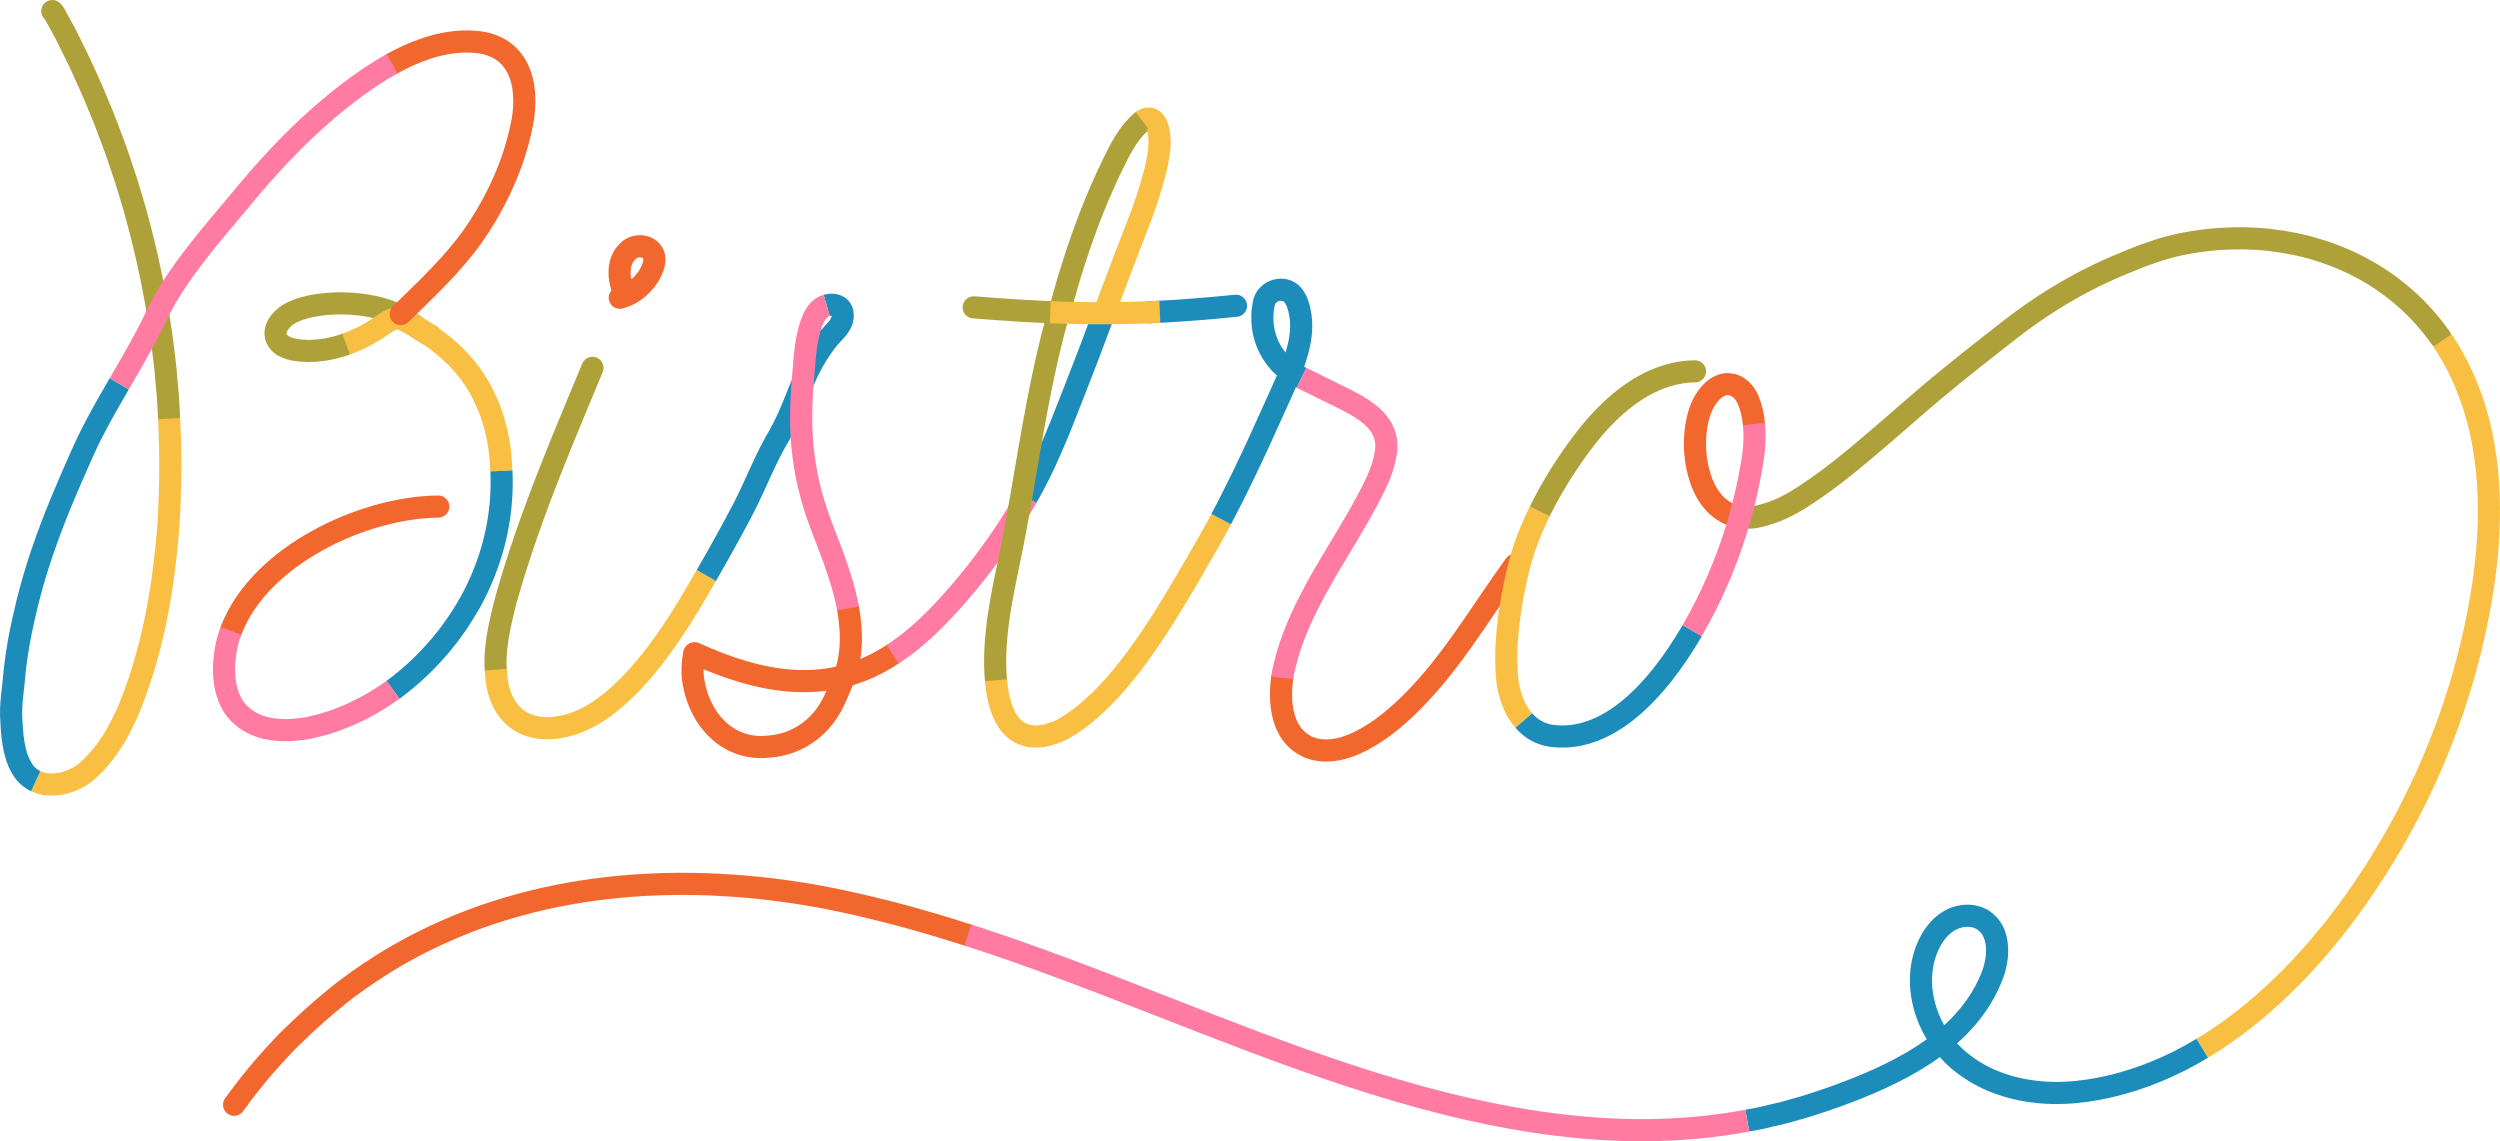 <?xml version="1.0" encoding="UTF-8"?>
<svg id="Layer_2" data-name="Layer 2" xmlns="http://www.w3.org/2000/svg" xmlns:xlink="http://www.w3.org/1999/xlink" viewBox="0 0 2258.75 1031.15">
  <defs>
    <style>
      .cls-1, .cls-2, .cls-3, .cls-4, .cls-5, .cls-6, .cls-7, .cls-8 {
        fill: none;
      }

      .cls-2 {
        stroke: #ff7ba2;
      }

      .cls-2, .cls-3, .cls-4, .cls-5, .cls-6, .cls-7, .cls-8 {
        stroke-linejoin: round;
        stroke-width: 20px;
      }

      .cls-3 {
        stroke: #aea13a;
      }

      .cls-3, .cls-7, .cls-8 {
        stroke-linecap: round;
      }

      .cls-4, .cls-8 {
        stroke: #1c8cbb;
      }

      .cls-5 {
        stroke-linecap: square;
      }

      .cls-5, .cls-6 {
        stroke: #f9bf42;
      }

      .cls-9 {
        clip-path: url(#clippath-1);
      }

      .cls-7 {
        stroke: #f2672e;
      }

      .cls-10 {
        clip-path: url(#clippath);
      }
    </style>
    <clipPath id="clippath">
      <rect class="cls-1" y="0" width="2258.75" height="1031.15"/>
    </clipPath>
    <clipPath id="clippath-1">
      <rect class="cls-1" y="0" width="2258.75" height="1031.15"/>
    </clipPath>
  </defs>
  <g id="Layer_1-2" data-name="Layer 1">
    <g id="Bistro">
      <g class="cls-10">
        <g class="cls-9">
          <path class="cls-3" d="M1578.18,467.55c3.81.42,7.64-.27,11.34-1.16,3.7-.92,7.4-1.91,11-3.19,7.21-2.52,14.11-5.89,20.73-9.69,6.59-3.85,12.94-8.11,19.22-12.46,6.29-4.34,12.41-8.91,18.47-13.56,12.1-9.32,23.81-19.15,35.4-29.09l17.34-14.98c5.76-5.01,11.61-9.92,17.31-15.01,23-20.11,46.9-39.17,70.94-58l18.05-14.12c6.06-4.64,12.22-9.16,18.49-13.53,12.55-8.7,25.52-16.82,38.91-24.17,6.69-3.68,13.47-7.21,20.36-10.49,3.43-1.69,6.92-3.24,10.39-4.83,3.51-1.51,6.99-3.09,10.53-4.5l10.58-4.38c3.54-1.44,7.1-2.83,10.68-4.15,7.17-2.63,14.44-5,21.82-6.97,7.38-1.98,14.87-3.53,22.42-4.67,3.76-.68,7.56-1.08,11.34-1.58,1.89-.28,3.8-.38,5.7-.58,1.9-.16,3.8-.38,5.71-.5,15.23-1.02,30.57-.86,45.75.86,15.17,1.74,30.23,4.71,44.78,9.35l5.46,1.74,5.39,1.95,2.69.97,2.65,1.08,5.31,2.16,5.22,2.36,2.61,1.18c.86.41,1.71.85,2.56,1.28l5.12,2.58c1.69.9,3.34,1.85,5.02,2.77,13.37,7.4,25.79,16.44,37.19,26.6,11.37,10.2,21.49,21.77,30.33,34.22"/>
          <path class="cls-7" d="M874.48,844.84l-10.93-3.44-5.46-1.72-5.48-1.65-10.97-3.31-11.01-3.16-5.51-1.58-5.53-1.5-11.06-2.99-11.1-2.83c-3.7-.94-7.4-1.89-11.12-2.74l-11.15-2.63c-3.72-.87-7.46-1.63-11.19-2.46-7.45-1.68-14.96-3.08-22.45-4.57-15.02-2.76-30.14-5.02-45.3-6.86-15.17-1.81-30.4-3.09-45.65-3.91-3.82-.17-7.63-.42-11.45-.52l-11.45-.32-11.46-.08c-1.91-.03-3.82-.01-5.73.03l-5.73.09c-15.27.31-30.53,1.1-45.74,2.56-15.2,1.49-30.35,3.55-45.38,6.24-15.04,2.65-29.95,6.08-44.68,10.11-14.72,4.06-29.3,8.69-43.57,14.14-14.27,5.45-28.28,11.56-41.97,18.34l-10.2,5.21-10.04,5.52c-1.68.9-3.33,1.87-4.97,2.85l-4.93,2.92c-1.64.98-3.3,1.93-4.92,2.93l-4.83,3.07c-6.5,4.02-12.77,8.39-19.06,12.71l-9.26,6.75c-3.09,2.24-6.07,4.64-9.07,7-11.93,9.54-23.39,19.65-34.5,30.14-2.77,2.63-5.53,5.26-8.26,7.94l-4.09,4.01c-1.34,1.36-2.65,2.75-3.96,4.14-5.24,5.55-10.39,11.2-15.4,16.96-10.03,11.52-19.54,23.5-28.4,35.93"/>
          <path class="cls-6" d="M2206.71,307.6c8.57,12.64,15.77,26.2,21.57,40.34,5.8,14.13,10.34,28.78,13.52,43.72,6.3,29.91,7.96,60.68,6.4,91.17-.78,15.26-2.43,30.46-4.63,45.57-1.16,7.55-2.36,15.09-3.84,22.59l-2.19,11.24-.55,2.81-.63,2.79-1.25,5.59c-3.22,14.93-7.29,29.67-11.52,44.34-4.52,14.59-9.22,29.13-14.7,43.39-5.27,14.34-11.33,28.37-17.54,42.33-6.48,13.83-13.12,27.6-20.49,40.98-7.18,13.49-15.07,26.57-23.12,39.55-8.28,12.84-16.78,25.53-25.82,37.85-9.06,12.3-18.58,24.26-28.57,35.82-9.98,11.57-20.46,22.7-31.45,33.3-10.99,10.61-22.48,20.71-34.49,30.14-12.03,9.41-24.61,18.13-37.7,26"/>
          <path class="cls-4" d="M1989.72,947.12c-26.13,15.8-54.63,27.83-84.42,34.68l-5.61,1.16c-1.87.37-3.73.82-5.62,1.09l-5.65.93c-.94.15-1.88.32-2.83.45l-2.84.35c-7.56,1.06-15.2,1.62-22.83,1.72-7.64.13-15.28-.36-22.85-1.33-7.57-.98-15.1-2.43-22.42-4.61-7.33-2.14-14.5-4.84-21.37-8.19-6.83-3.41-13.35-7.45-19.42-12.09-12.19-9.22-22-21.48-28.67-35.21-6.66-13.72-10.29-29.05-9.53-44.33.33-7.63,1.88-15.2,4.46-22.38,2.64-7.15,6.38-13.98,11.52-19.65,1.29-1.41,2.65-2.76,4.11-3.98,1.45-1.24,3-2.37,4.63-3.37,3.23-2.03,6.84-3.46,10.57-4.27,1.86-.42,3.77-.61,5.68-.71,1.91-.05,3.82.08,5.71.37,1.88.34,3.73.83,5.5,1.55,1.74.76,3.48,1.6,4.97,2.8,3.11,2.21,5.67,5.17,7.5,8.52,1.81,3.37,2.91,7.08,3.52,10.84,1.22,7.56.41,15.32-1.46,22.7-.93,3.71-2.35,7.27-3.8,10.8-1.49,3.51-3.1,6.98-4.91,10.34-3.58,6.74-7.79,13.15-12.48,19.18-9.4,12.06-20.74,22.5-33.03,31.55-12.3,9.07-25.58,16.75-39.25,23.53-13.69,6.78-27.8,12.67-42.1,18.05-7.16,2.66-14.32,5.33-21.6,7.63-7.27,2.35-14.48,4.88-21.88,6.79l-11.04,3.08c-1.83.55-3.7.94-5.56,1.38l-5.58,1.29-11.16,2.59-11.26,2.11"/>
          <path class="cls-2" d="M1578.72,1012.51c-30.04,5.58-60.57,8.35-91.12,8.62-30.55.22-61.1-2.1-91.35-6.26-60.56-8.38-119.86-24.15-177.85-43.27-116.13-38.2-227.51-89.37-343.92-126.77"/>
          <path class="cls-3" d="M535.31,332.33c-18.34,44.12-36.99,88.14-53.34,133.05-8.14,22.46-15.81,45.11-22.41,68.07l-2.46,8.61c-.81,2.88-1.48,5.79-2.2,8.68-1.42,5.8-2.77,11.62-3.92,17.48-2.3,11.71-3.75,23.66-3.17,35.61"/>
          <path class="cls-7" d="M766.18,549.7c1.1,5.87,1.82,11.81,2.24,17.77.42,5.96.49,11.95.01,17.9-.46,5.95-1.34,11.88-2.87,17.66-1.52,5.78-3.86,11.3-6.2,16.79-2.35,5.49-4.51,11.07-7.33,16.35-2.78,5.28-6.09,10.3-10.02,14.81-7.86,8.99-18.05,15.96-29.34,19.89-5.63,2-11.54,3.15-17.49,3.63-5.93.67-11.97.66-17.85-.45-5.89-1.02-11.58-3.07-16.82-5.94-2.63-1.42-5.1-3.12-7.48-4.92-2.36-1.83-4.56-3.86-6.66-5.99-8.3-8.63-14.09-19.47-17.46-30.91-.88-2.86-1.51-5.78-2.08-8.71-.24-1.47-.5-2.94-.72-4.42-.19-1.48-.3-2.97-.37-4.46-.19-5.97.25-11.97,1.47-17.82"/>
          <path class="cls-6" d="M447.88,605.05c.45,5.95.96,11.93,2.43,17.73,1.48,5.78,3.71,11.41,7.03,16.39,3.28,4.98,7.61,9.3,12.7,12.43,5.08,3.16,10.89,5.04,16.8,5.86,2.96.42,5.95.56,8.94.46,2.98-.09,5.97-.36,8.91-.87,5.9-.91,11.71-2.47,17.26-4.67,11.12-4.4,21.29-10.95,30.53-18.49,4.63-3.77,9.07-7.78,13.34-11.96,4.25-4.2,8.33-8.57,12.28-13.05,7.89-8.97,15.2-18.44,22.14-28.16,6.92-9.73,13.47-19.73,19.75-29.9l2.34-3.82,2.28-3.85,4.55-7.72,9.02-15.48"/>
          <path class="cls-4" d="M638.19,519.94c11.94-20.7,23.59-41.56,34.58-62.78,10.75-21.33,19.31-43.76,31.57-64.32,11.87-20.81,18.07-44.24,29.59-65.23,2.88-5.23,6.07-10.3,9.54-15.16,1.74-2.43,3.53-4.82,5.43-7.12,1.92-2.29,4.06-4.38,6.05-6.61,1.99-2.21,3.86-4.6,5.08-7.33.62-1.36.99-2.82,1.24-4.29.16-1.48.21-2.99-.08-4.46-.26-1.47-.87-2.89-1.82-4.04-.93-1.17-2.23-2.01-3.62-2.55-2.81-1.05-5.96-.91-8.81-.09"/>
          <path class="cls-2" d="M746.94,275.96c-2.87.82-5.54,2.41-7.52,4.65-2.01,2.22-3.54,4.83-4.76,7.55-1.23,2.72-2.15,5.57-3.01,8.43-.86,2.86-1.53,5.78-2.12,8.7-2.34,11.73-2.91,23.71-3.96,35.6-1.03,11.9-1.69,23.84-1.72,35.79-.03,11.95.65,23.9,2.2,35.75,1.55,11.85,3.87,23.59,7.01,35.12,3.09,11.55,7.18,22.79,11.46,33.94,4.26,11.16,8.72,22.25,12.37,33.63l2.73,8.53c.45,1.42.93,2.84,1.34,4.27l1.23,4.31c1.57,5.76,2.91,11.59,3.98,17.47"/>
          <path class="cls-3" d="M389.16,303.3c-8.54-4.38-16.04-10.45-24.14-15.54-4.03-2.6-8.39-4.62-12.83-6.41l-3.4-1.16c-1.14-.37-2.25-.81-3.42-1.09l-3.47-.94-1.73-.46-1.76-.37c-9.35-2.06-18.92-3.08-28.49-3.24-9.57-.14-19.17.57-28.57,2.46-1.18.21-2.33.55-3.49.82-1.16.3-2.33.54-3.48.89l-3.42,1.1c-.57.19-1.14.36-1.71.56l-1.66.69c-4.51,1.61-8.68,4.17-12.12,7.5-1.72,1.66-3.25,3.53-4.43,5.62-1.18,2.08-1.98,4.41-2.08,6.8-.1,2.39.5,4.82,1.75,6.86,1.21,2.08,3.04,3.73,5.07,4.98,4.11,2.49,8.9,3.61,13.64,4.1l3.57.36c1.19.09,2.39.1,3.59.16l1.79.07,1.8-.03,3.59-.09c4.78-.32,9.54-.88,14.23-1.87,4.68-1.01,9.32-2.22,13.83-3.85"/>
          <path class="cls-7" d="M208.68,570c6.74-17.98,18.17-33.89,31.72-47.37,13.58-13.53,29.33-24.76,46.06-34.05,16.76-9.27,34.54-16.71,52.93-22.03,18.39-5.29,37.42-8.66,56.59-8.88"/>
          <path class="cls-6" d="M312.73,310.92c4.5-1.63,8.93-3.46,13.22-5.6,2.17-1.01,4.26-2.19,6.37-3.31,1.05-.58,2.07-1.2,3.11-1.79,1.04-.6,2.07-1.2,3.07-1.85,4.12-2.45,7.91-5.4,11.97-7.94,2.05-1.22,4.25-2.28,6.62-2.65,2.38-.42,4.82.1,7,1.06,17.09,8.59,33.26,19.3,46.92,32.76,6.81,6.72,13.01,14.1,18.19,22.16,1.25,2.04,2.61,4.02,3.73,6.14l1.75,3.14c.6,1.04,1.08,2.14,1.62,3.2,2.16,4.27,4.14,8.64,5.88,13.1,3.49,8.92,6.08,18.18,7.82,27.6.88,4.71,1.54,9.45,2.01,14.22.48,4.76.71,9.55.99,14.33"/>
          <path class="cls-4" d="M453.02,425.47c.9,19.13-.73,38.38-4.84,57.09-4.13,18.7-10.65,36.87-19.28,53.97l-3.34,6.36-3.61,6.21c-2.33,4.19-5.04,8.14-7.63,12.17-1.26,2.04-2.71,3.94-4.1,5.9l-4.19,5.83-4.46,5.63c-1.5,1.86-2.93,3.79-4.55,5.55-12.43,14.57-26.49,27.76-41.95,39.06"/>
          <path class="cls-2" d="M355.07,623.23c-15.52,11.22-32.52,20.42-50.48,27.05-1.12.42-2.23.88-3.36,1.26l-3.43,1.07-6.86,2.13c-2.3.67-4.65,1.15-6.97,1.73l-3.49.84c-1.16.29-2.32.58-3.51.72-9.44,1.51-19.09,2.19-28.62,1.13-4.76-.53-9.47-1.51-14-3.08-4.51-1.6-8.81-3.81-12.68-6.63-3.86-2.82-7.37-6.17-10.08-10.13-2.69-3.97-4.7-8.36-6.14-12.92-1.48-4.56-2.25-9.32-2.69-14.08-.44-4.77-.45-9.57-.09-14.35.35-4.77.97-9.53,1.95-14.22.51-2.34,1.01-4.68,1.78-6.95l1.06-3.43c.32-1.16.83-2.25,1.23-3.37"/>
          <path class="cls-3" d="M957.52,280.65c8.13-30.23,17.53-60.15,29-89.29,5.77-14.55,12.04-28.91,18.91-42.97,3.4-7.04,6.87-14.08,11.03-20.72,4.16-6.62,9.04-12.86,15.02-17.93"/>
          <path class="cls-7" d="M806.53,591.11l-4.95,3.15-5.1,2.9-2.55,1.45-2.63,1.31-5.26,2.61-5.4,2.3-2.7,1.14-2.77.98-5.54,1.95-5.65,1.59c-15.09,4.21-30.91,5.48-46.52,4.65-15.64-.84-31.1-3.92-46.11-8.33-15.03-4.41-29.61-10.22-43.88-16.64"/>
          <path class="cls-6" d="M1032.11,109.26c1.56-1.15,3.38-2.1,5.35-2.21,1.97-.13,3.9.79,5.24,2.21,1.36,1.41,2.29,3.19,2.95,5.03.56,1.87,1.08,3.76,1.37,5.7,1.26,7.75.52,15.67-.84,23.35-1.36,7.71-3.48,15.26-5.62,22.79-2.1,7.54-4.53,14.99-7.17,22.36-5.31,14.73-11.29,29.2-16.82,43.85-5.59,14.62-11.06,29.29-16.53,43.96"/>
          <path class="cls-4" d="M1000.03,276.29c-5.47,14.67-10.93,29.34-16.52,43.96-5.58,14.63-11.36,29.18-17,43.78-11.34,29.15-23.14,58.28-38.81,85.43"/>
          <path class="cls-2" d="M927.69,449.46c-15.54,27.18-33.4,53.04-53.36,77.16-4.97,6.04-10.11,11.96-15.34,17.77-5.2,5.85-10.65,11.47-16.18,17.01l-4.24,4.06-2.12,2.03c-.72.67-1.45,1.31-2.18,1.97l-4.37,3.92-4.5,3.77-2.25,1.88c-.76.62-1.54,1.2-2.32,1.8l-4.65,3.59-4.79,3.39-2.4,1.69c-.81.54-1.65,1.05-2.47,1.59"/>
          <path class="cls-3" d="M47.26,10c1.58,1.29,2.4,3.2,3.37,4.93l2.88,5.28,5.77,10.56,10.64,21.58c.87,1.81,1.81,3.58,2.62,5.41l2.48,5.48,4.96,10.96,2.48,5.48c.83,1.82,1.66,3.65,2.4,5.51l4.59,11.12,4.59,11.12c.79,1.84,1.47,3.73,2.17,5.61l2.11,5.63,4.22,11.27,2.11,5.63c.68,1.89,1.29,3.8,1.94,5.69l7.65,22.81,6.91,23.04c8.76,30.86,15.84,62.19,21.17,93.82l1.88,11.88.94,5.94c.32,1.98.63,3.96.85,5.95l2.96,23.88c.28,1.99.41,3.99.6,5.98l.54,5.99,1.07,11.98.54,5.99.35,6.01.67,12.01"/>
          <path class="cls-7" d="M354.33,57.57c3.48-1.99,7.09-3.75,10.67-5.56l5.46-2.51c1.81-.87,3.7-1.55,5.54-2.33,7.45-2.96,15.07-5.56,22.93-7.17,7.84-1.65,15.85-2.62,23.87-2.54,4,.21,8.02.29,11.98.98,3.96.64,7.85,1.73,11.55,3.27,3.7,1.55,7.19,3.59,10.31,6.12,3.11,2.54,5.81,5.56,8.04,8.89,4.47,6.68,7.02,14.49,8.2,22.41,1.18,7.94,1.08,16.03.15,23.99l-.39,2.98-.47,2.97-1.17,5.9c-.86,3.92-1.75,7.83-2.8,11.7-8.22,31.04-22.59,60.27-40.94,86.55-9.3,13.08-19.9,25.17-31.02,36.73-11.12,11.57-22.76,22.61-34.2,33.85"/>
          <path class="cls-6" d="M152.82,378.17c1.55,32.04,1.34,64.16-.61,96.18-2.46,31.98-6.58,63.88-13.65,95.18-3.49,15.65-7.77,31.14-12.88,46.34-5.09,15.2-10.96,30.2-18.67,44.28-3.83,7.05-8.16,13.83-13.06,20.17-2.42,3.2-5.07,6.21-7.79,9.16-2.8,2.87-5.66,5.69-8.75,8.25-6.26,5.02-13.74,8.48-21.58,10.12-3.92.81-7.96,1.16-11.96.86-2-.14-3.99-.43-5.93-.92-1.94-.48-3.86-1.12-5.67-1.99"/>
          <path class="cls-4" d="M32.28,705.79c-3.64-1.69-6.9-4.18-9.46-7.26-.34-.37-.64-.77-.93-1.18-.29-.41-.61-.8-.88-1.22l-1.59-2.56-1.41-2.65-1.25-2.73c-3.15-7.4-4.63-15.38-5.48-23.34-.42-3.99-.69-7.99-.91-11.99-.22-4-.47-8.01-.31-12.02.24-8.02,1.38-15.98,2.18-23.95,1.28-15.99,3.64-31.89,6.87-47.59,1.6-7.86,3.5-15.65,5.3-23.47.99-3.88,1.91-7.79,2.99-11.65l1.58-5.8,1.67-5.78c9.03-30.8,20.79-60.71,33.59-90.12,6.56-14.63,12.6-29.52,20.1-43.71,7.34-14.26,15.34-28.17,23.41-42.03"/>
          <path class="cls-2" d="M107.76,346.74c8.06-13.86,16.16-27.71,23.68-41.89,1.92-3.52,3.68-7.12,5.53-10.68l5.28-10.81c3.45-7.25,7.5-14.18,11.68-21.02,4.2-6.83,8.79-13.42,13.44-19.95,4.72-6.49,9.58-12.86,14.56-19.15,9.97-12.57,20.36-24.79,30.66-37.08,5.16-6.14,10.24-12.35,15.45-18.44,5.19-6.12,10.51-12.12,15.89-18.06,5.39-5.94,10.92-11.75,16.51-17.5,5.64-5.7,11.33-11.35,17.2-16.82,5.86-5.48,11.81-10.85,17.93-16.04,6.09-5.22,12.34-10.25,18.69-15.14,6.33-4.92,12.9-9.54,19.54-14.03,6.65-4.48,13.48-8.7,20.5-12.57"/>
          <path class="cls-3" d="M956.19,283.94c-7.68,26.83-13.63,54.12-18.82,81.53-5.22,27.41-9.75,54.94-14.53,82.43-2.4,13.74-4.84,27.48-7.5,41.17-2.67,13.69-5.66,27.32-8.33,41.02-2.67,13.69-5.08,27.45-6.48,41.33-1.39,13.87-1.95,27.87-.77,41.78"/>
          <path class="cls-7" d="M1158.5,612.4c-.96,6.91-1.35,13.9-.92,20.87.44,6.95,1.71,13.9,4.34,20.38,2.61,6.45,6.72,12.39,12.29,16.63,2.76,2.13,5.82,3.86,9.05,5.18,3.27,1.22,6.7,2,10.16,2.36,6.95.72,14-.19,20.68-2.14,6.7-1.95,13.12-4.79,19.22-8.16,12.22-6.76,23.3-15.4,33.6-24.79,20.58-18.9,38.05-40.87,54.21-63.58,16.2-22.72,31.25-46.24,47.65-68.81"/>
          <path class="cls-6" d="M899.9,614.61c.59,6.95,1.55,13.89,3.45,20.61,1.88,6.69,4.6,13.27,8.91,18.78,2.16,2.73,4.7,5.19,7.66,7.05,2.95,1.86,6.25,3.15,9.68,3.8,6.89,1.33,14,.16,20.61-1.94.83-.28,1.66-.53,2.48-.84l2.44-.94c.82-.31,1.6-.68,2.41-1.02l1.2-.52c.4-.18.76-.42,1.14-.63,1.51-.87,3.04-1.71,4.54-2.6l4.41-2.82c5.79-3.89,11.29-8.19,16.56-12.77,10.49-9.21,19.98-19.49,28.86-30.25,4.43-5.39,8.69-10.91,12.85-16.51,4.12-5.63,8.18-11.3,12.08-17.09,7.84-11.54,15.29-23.34,22.51-35.28,7.23-11.93,14.22-24.01,21.17-36.1l10.45-18.13c3.49-6.04,6.75-12.21,10.03-18.36"/>
          <path class="cls-4" d="M1103.33,469.05c9.87-18.68,19.19-37.66,28.18-56.78l6.68-14.37,6.54-14.43,13.08-28.87c4.32-9.64,8.65-19.29,12.03-29.31,1.71-5,3.08-10.11,4.16-15.28,1.05-5.18,1.58-10.46,1.64-15.73.03-5.29-.71-10.56-1.99-15.68l-1.16-3.79c-.37-1.27-.93-2.47-1.5-3.66-1.17-2.36-2.67-4.6-4.71-6.3-2.02-1.72-4.6-2.69-7.21-2.98-2.63-.28-5.31.11-7.77,1.07-4.94,1.87-8.85,6.43-9.52,11.72-2.74,13.26-1.05,27.44,5.04,39.55,1.51,3.03,3.28,5.93,5.33,8.63,1.99,2.73,4.17,5.35,6.68,7.63,1.26,1.13,2.59,2.18,4.01,3.1.36.22.71.46,1.08.67l.55.32.51.38c.67.51,1.37.99,2.07,1.47,2.82,1.87,5.82,3.47,8.86,4.96"/>
          <path class="cls-2" d="M1175.91,341.36c3.13,1.54,6.31,2.98,9.42,4.56,3.09,1.63,6.24,3.11,9.36,4.68l9.38,4.64,9.4,4.59c6.25,3.1,12.44,6.35,18.22,10.26,5.75,3.91,11.18,8.49,15.12,14.28,1.95,2.89,3.5,6.06,4.48,9.41.98,3.35,1.39,6.85,1.27,10.34-.03.87-.12,1.74-.18,2.61-.08.87-.24,1.73-.35,2.59-.26,1.72-.59,3.44-.97,5.14-.75,3.41-1.74,6.76-2.88,10.05-2.3,6.58-5.2,12.95-8.43,19.13l-2.36,4.67-2.47,4.61c-1.66,3.07-3.29,6.15-5.03,9.17-13.64,24.34-28.92,47.73-42.16,72.3-6.62,12.27-12.74,24.84-17.84,37.83-1.21,3.27-2.45,6.53-3.63,9.81l-3.16,9.98c-1.77,6.74-3.74,13.46-4.6,20.39"/>
          <path class="cls-7" d="M562.59,260.99c-.81-2.36-1.59-4.74-2.09-7.2-.48-2.45-.69-4.96-.71-7.45-.04-4.98.94-10.08,3.52-14.39,1.27-2.16,2.92-4.07,4.77-5.75,1.86-1.67,4.19-2.79,6.63-3.32,2.44-.54,5.01-.51,7.43.13,2.4.66,4.69,1.91,6.35,3.79,1.61,1.8,2.52,4.16,2.71,6.55.21,2.41-.27,4.81-.97,7.11-1.45,4.59-3.82,8.87-6.8,12.65-2.98,3.77-6.43,7.2-10.4,9.93-3.95,2.75-8.38,4.82-13.06,5.95"/>
          <path class="cls-3" d="M1531.42,335.51c-4.1.02-8.21.37-12.27.99-4.06.63-8.08,1.48-12.02,2.66-7.88,2.32-15.46,5.61-22.6,9.67-14.31,8.1-26.92,18.93-38.11,30.92-5.61,6-10.86,12.32-15.82,18.87-2.52,3.24-4.91,6.58-7.33,9.9-2.35,3.37-4.73,6.71-6.98,10.15-2.31,3.39-4.48,6.88-6.7,10.33-2.13,3.51-4.31,6.99-6.34,10.56-2.1,3.53-4.05,7.14-6.04,10.74-.98,1.81-1.91,3.64-2.86,5.45l-1.42,2.73-1.36,2.77"/>
          <path class="cls-7" d="M1584.69,383.1c-.43-4.08-1.05-8.15-2.09-12.13-.22-1-.52-1.98-.82-2.97-.3-.98-.56-1.98-.93-2.93l-1.05-2.9c-.42-.94-.8-1.89-1.25-2.81-1.85-3.65-4.52-6.94-7.92-9.25-3.37-2.37-7.62-3.36-11.69-2.92-4.08.57-7.85,2.6-10.89,5.34-3.06,2.74-5.64,5.99-7.74,9.51-4.23,7.07-6.48,15.14-7.76,23.22-2.39,16.23-1.14,33.09,4.31,48.6,1.37,3.87,3.06,7.63,5.11,11.19,2.03,3.57,4.45,6.92,7.28,9.9,5.59,6.01,13.03,10.32,21.07,12.01"/>
          <path class="cls-6" d="M1391.21,461.98c-1.85,3.67-3.52,7.42-5.24,11.15-.83,1.88-1.61,3.78-2.42,5.66-.82,1.88-1.57,3.79-2.31,5.71-1.54,3.81-2.88,7.69-4.24,11.56-1.24,3.91-2.54,7.81-3.56,11.79-2.16,7.92-3.92,15.95-5.56,23.99-1.61,8.05-3,16.15-4.11,24.28-2.21,16.26-3.41,32.72-2.58,49.13l.38,6.15c.17,2.04.39,4.09.71,6.11.61,4.06,1.57,8.07,2.81,11.98,2.52,7.8,6.27,15.3,11.68,21.5"/>
          <path class="cls-4" d="M1376.77,651c2.68,3.11,5.81,5.83,9.25,8.06,3.47,2.18,7.27,3.88,11.26,4.87,1.98.54,4.02.85,6.06,1.03l3.06.32c1.02.06,2.05.07,3.08.11,1.03.01,2.05.1,3.08.05l3.08-.13,1.54-.07c.51-.03,1.02-.11,1.53-.16l3.06-.35c8.15-1.06,16.06-3.6,23.53-6.98,7.47-3.4,14.51-7.72,21.11-12.61,13.18-9.83,24.6-21.82,34.88-34.61,10.25-12.83,19.38-26.54,27.62-40.74"/>
          <path class="cls-2" d="M1528.9,569.78c16.45-28.43,29.73-58.69,39.53-90.04,2.41-7.85,4.71-15.74,6.68-23.71,1.05-3.97,1.93-7.98,2.87-11.98l1.29-6.02c.43-2.01.86-4.02,1.23-6.04,1.53-8.06,3.2-16.12,3.97-24.3.43-4.08.7-8.18.74-12.29.06-4.1-.07-8.22-.51-12.3"/>
          <path class="cls-3" d="M879.7,277.69c26.26,2.05,52.55,3.87,78.89,4.73"/>
          <path class="cls-8" d="M1037.93,282.15c26.32-1.11,52.59-3.24,78.8-5.9"/>
          <path class="cls-5" d="M958.92,282.43c13.16.49,26.34.62,39.51.63,13.17-.06,26.34-.36,39.5-.9"/>
        </g>
      </g>
    </g>
  </g>
</svg>